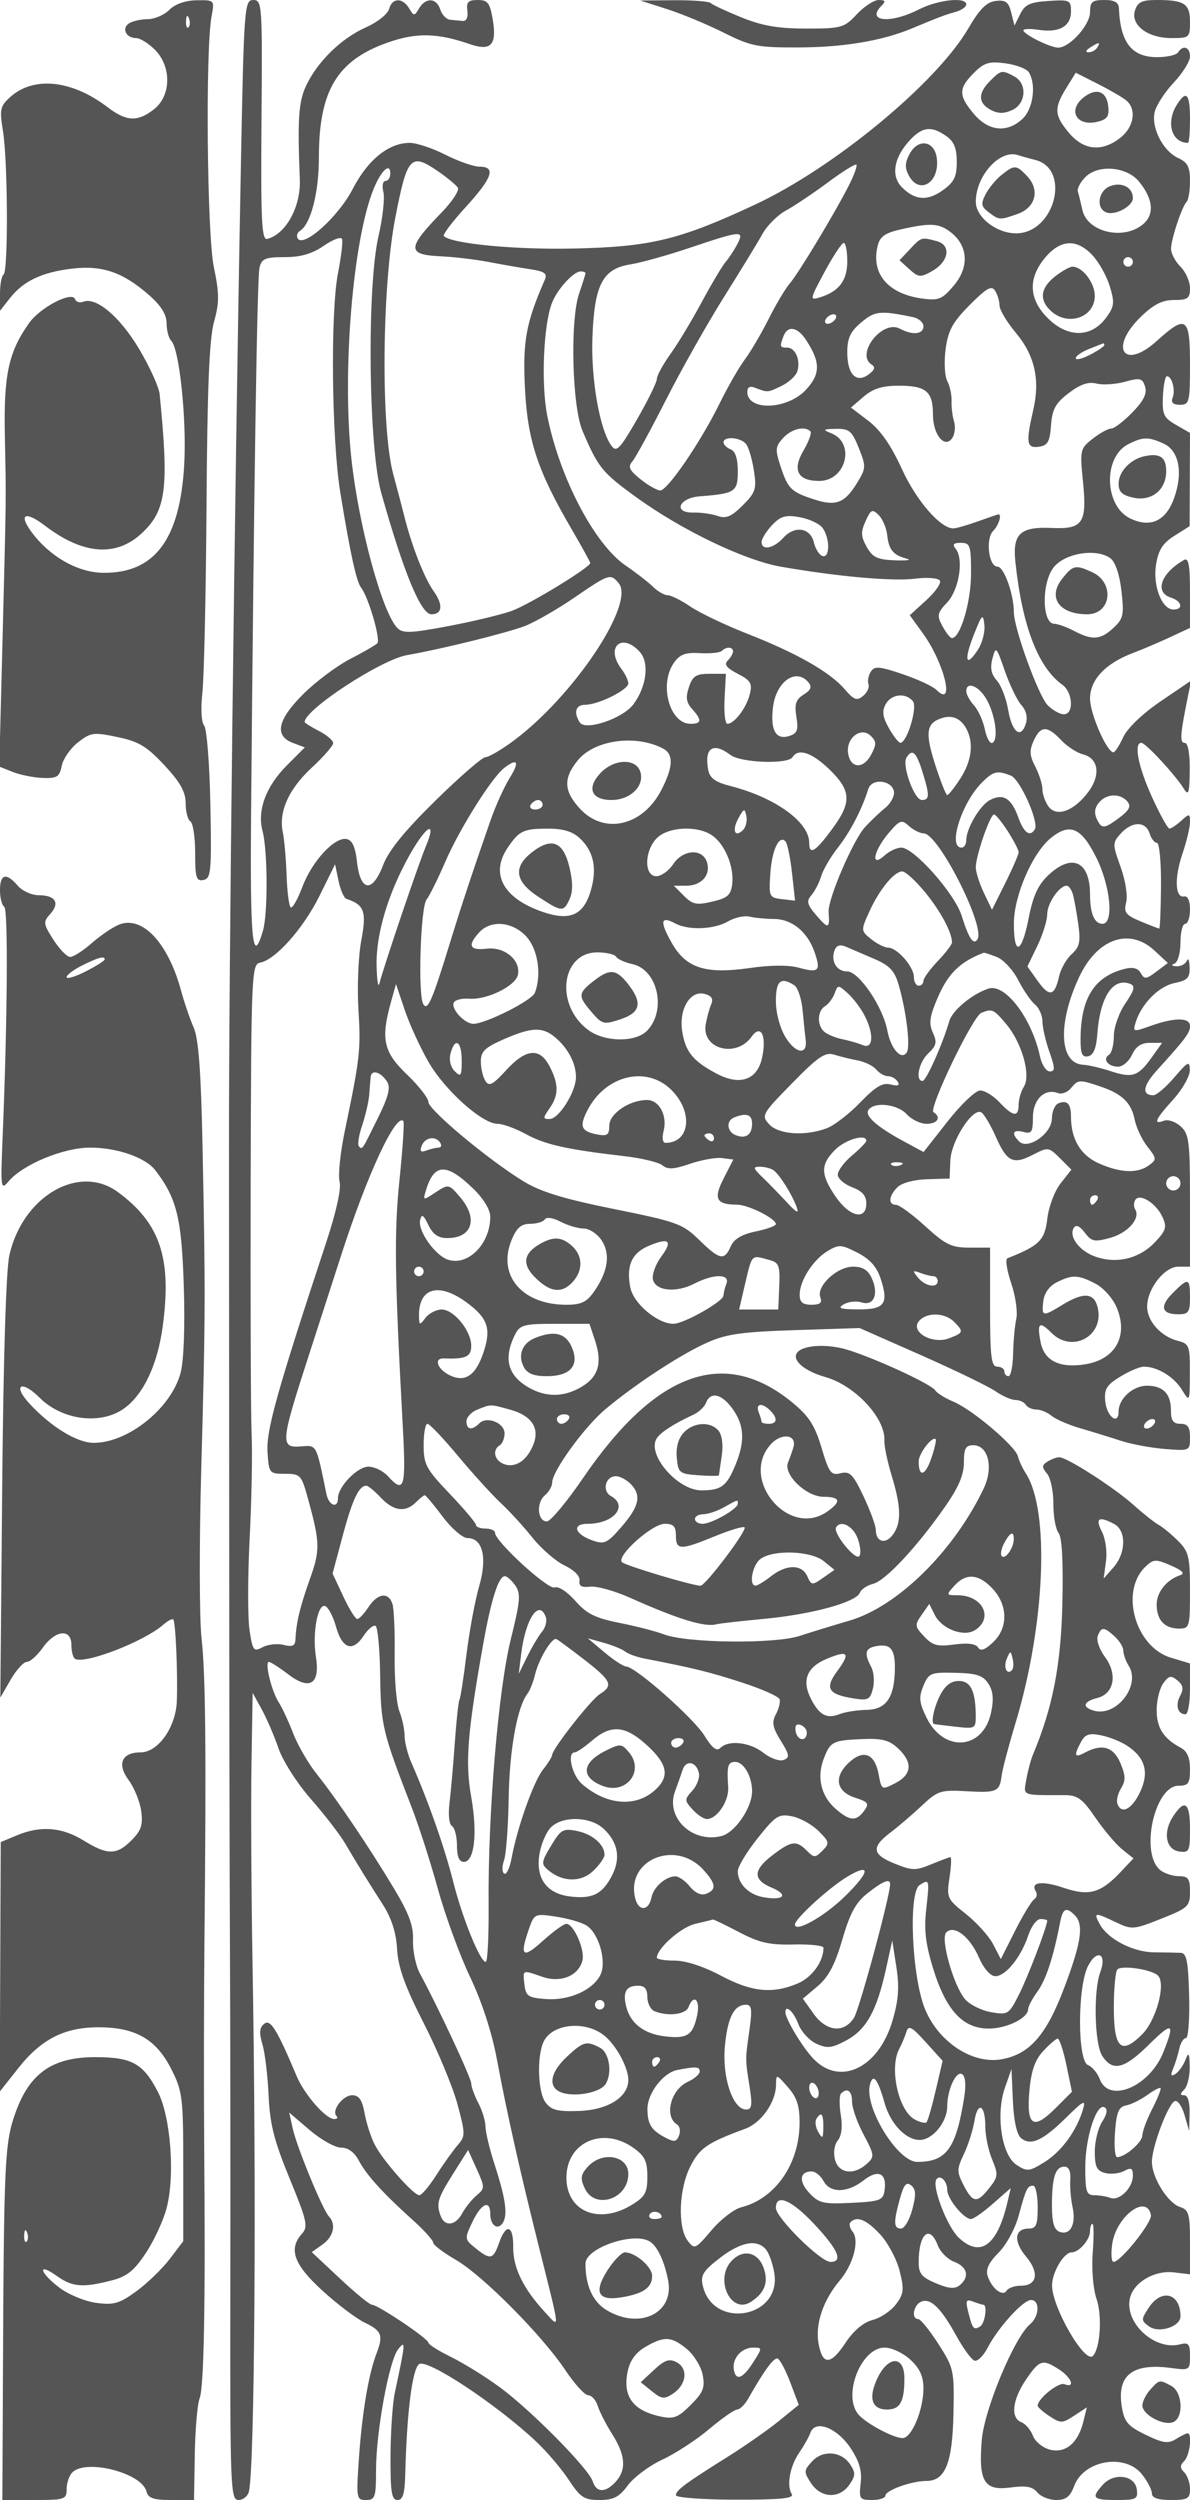 <svg xmlns="http://www.w3.org/2000/svg" version="1.0" width="250" height="525" viewBox="0 0 250 525" preserveAspectRatio="xMidYMid meet">
<g transform="translate(0,525) scale(0.01,-0.01)" fill="#555555" stroke="none">
<path d="M3558 52294 c-106 -107 -309 -195 -450 -196 -142 0 -320 -40 -396 -88 -163 -104 -64 -310 148 -310 82 0 260 -110 395 -245 351 -352 343 -964 -18 -1248 -345 -271 -579 -261 -974 40 -754 575 -1555 659 -2048 215 -213 -192 -227 -259 -153 -712 103 -631 113 -2952 13 -3015 -41 -26 -75 -208 -75 -404 l0 -358 209 266 c284 361 673 545 1309 620 632 74 1066 -76 1614 -557 253 -222 368 -407 368 -592 0 -149 44 -314 98 -368 171 -171 326 -1658 272 -2603 -90 -1573 -623 -2281 -1706 -2268 -532 7 -1118 340 -1498 852 -285 384 -137 455 281 136 796 -607 1492 -661 2033 -156 512 477 571 941 374 2918 -15 150 -209 577 -431 950 -403 676 -900 1098 -1172 993 -76 -29 -154 -6 -173 52 -59 178 -730 -168 -965 -498 -433 -608 -537 -1088 -511 -2368 28 -1418 31 -1142 -51 -4375 l-66 -2574 282 -112 c156 -62 439 -118 630 -126 301 -11 354 23 400 254 29 147 183 369 341 493 268 209 328 217 829 112 447 -93 617 -195 987 -592 335 -360 446 -559 446 -799 0 -176 45 -347 100 -381 55 -34 100 -332 100 -663 0 -520 24 -597 175 -567 159 32 172 175 145 1578 -16 849 -75 1598 -131 1665 -60 72 -74 359 -36 704 35 321 74 2091 86 3933 16 2446 58 3482 157 3839 114 413 113 593 -3 1150 -144 686 -179 4569 -48 5267 64 344 64 344 -315 338 -237 -4 -452 -79 -572 -200z m402 -367 c-33 -33 -56 26 -52 131 5 117 28 141 60 61 29 -72 26 -159 -8 -192z"/>
<path d="M5059 48925 c-133 -6899 -254 -16929 -248 -20525 1 -907 3 -4440 4 -7850 1 -3410 8 -7460 16 -9000 8 -1540 12 -4769 8 -7175 -6 -4121 4 -4375 171 -4375 97 0 195 79 219 175 122 509 161 6300 75 11175 -25 1430 -34 3275 -21 4100 l25 1500 192 -350 c105 -192 264 -561 352 -819 89 -260 392 -734 679 -1061 286 -325 609 -744 719 -931 276 -468 460 -767 784 -1271 192 -298 287 -593 308 -950 24 -389 163 -777 561 -1557 292 -572 610 -1337 708 -1700 168 -629 168 -671 2 -861 -95 -110 -296 -391 -445 -625 -149 -234 -310 -425 -358 -425 -124 0 -773 736 -941 1069 -78 155 -173 450 -210 656 -51 280 -117 375 -260 375 -197 0 -441 -324 -329 -437 35 -35 13 -63 -49 -63 -176 0 -625 513 -788 900 -420 995 -553 1208 -685 1098 -97 -80 -106 -191 -35 -428 53 -176 111 -659 130 -1074 27 -605 115 -951 442 -1746 362 -880 392 -1010 262 -1154 -293 -323 -179 -647 424 -1197 313 -287 718 -593 900 -679 347 -165 385 -267 240 -640 -165 -427 -300 -1225 -367 -2155 -63 -895 -58 -925 145 -925 192 0 211 56 211 625 0 805 275 2309 466 2543 160 197 157 154 -72 -918 -47 -220 -87 -816 -90 -1325 -3 -757 23 -925 146 -925 113 0 153 131 163 525 34 1328 150 2240 295 2330 178 110 1627 -849 2450 -1622 225 -211 535 -574 689 -808 245 -372 325 -425 647 -425 296 0 414 61 597 309 126 170 451 412 724 539 272 126 715 414 983 641 268 226 534 411 589 411 56 0 161 104 233 230 333 589 537 866 616 840 48 -15 168 -240 266 -500 l179 -472 -415 -337 c-229 -186 -709 -522 -1066 -746 -910 -570 -1100 -711 -1100 -815 0 -50 564 -92 1254 -93 964 -1 1237 27 1178 121 -111 179 -36 584 162 871 95 138 200 324 232 414 101 281 559 105 843 -323 186 -282 243 -478 212 -737 -38 -330 -22 -353 239 -353 154 0 280 41 280 90 0 112 550 310 863 310 396 0 547 376 568 1418 18 905 8 952 -316 1458 -185 288 -376 524 -425 524 -154 0 -98 303 68 367 198 76 413 -137 742 -735 142 -257 310 -485 373 -506 63 -21 186 99 273 266 221 428 748 1008 914 1008 190 0 177 -344 -18 -507 -332 -275 -965 -1794 -1017 -2439 -70 -868 52 -1067 606 -991 322 44 459 19 560 -102 73 -89 253 -161 399 -161 204 0 293 70 379 299 204 541 1071 686 1424 238 114 -145 207 -325 207 -400 0 -93 129 -137 400 -137 351 0 400 28 400 230 0 126 -54 284 -120 350 -93 93 -93 147 0 240 117 117 172 580 69 580 -29 0 -139 -55 -247 -122 -160 -100 -272 -84 -634 92 -375 182 -448 268 -500 586 -108 666 222 925 1038 816 383 -52 394 -45 394 249 0 256 -31 294 -207 248 -538 -140 -1183 460 -1052 979 82 329 516 579 920 532 l339 -40 0 673 c0 593 -25 681 -207 739 -258 82 -592 616 -593 948 0 321 344 1231 484 1278 59 20 150 -114 202 -296 l96 -332 9 375 c6 230 -37 375 -111 375 -93 0 -93 27 0 120 66 66 117 280 114 475 -6 302 -20 323 -93 140 -48 -118 -143 -249 -211 -291 -91 -56 -103 -25 -44 115 44 105 102 292 129 416 26 124 89 225 140 225 50 0 80 401 67 892 -19 724 -53 894 -178 899 -85 4 -335 8 -555 10 -445 3 -977 278 -1146 594 -133 248 -106 251 340 38 336 -160 372 -157 953 74 566 225 604 260 604 566 0 275 -37 327 -231 327 -127 0 -302 56 -390 125 -436 342 -127 1775 382 1775 206 0 239 48 239 346 0 240 -59 379 -192 450 -365 195 -508 419 -508 792 0 206 63 459 139 564 118 161 164 170 298 59 120 -100 134 -179 56 -324 -106 -198 -51 -387 113 -387 52 0 94 240 94 534 l0 534 -400 120 c-751 225 -1078 1396 -535 1912 170 161 214 163 535 24 233 -101 300 -168 200 -201 -289 -95 -500 -356 -500 -618 0 -326 167 -505 470 -505 221 0 230 32 230 795 0 715 -25 821 -249 1045 -137 137 -322 290 -412 340 -90 50 -327 238 -526 417 -409 366 -1402 1004 -1560 1001 -56 0 -168 -42 -247 -92 -121 -77 -122 -116 -8 -254 74 -89 134 -374 132 -632 -1 -259 47 -533 109 -611 73 -92 100 -603 80 -1488 -30 -1292 -203 -2179 -619 -3171 -46 -110 -108 -344 -139 -521 -59 -349 -116 -326 808 -327 269 0 372 -75 646 -476 180 -262 433 -560 562 -664 l236 -187 -281 -298 c-411 -433 -657 -500 -1186 -321 -451 154 -706 121 -585 -74 36 -57 20 -133 -35 -168 -55 -35 -235 -332 -400 -659 l-300 -596 -160 310 c-88 170 -345 456 -572 636 -397 315 -410 341 -347 761 36 238 45 434 21 434 -24 0 -205 -68 -403 -150 -323 -135 -401 -134 -762 11 -483 193 -505 346 -96 656 169 128 467 383 662 567 331 310 394 331 935 300 638 -37 699 -10 740 332 16 129 145 616 286 1084 626 2062 729 4470 224 5254 -72 112 -148 275 -168 361 -49 212 -957 983 -1352 1148 -176 74 -349 181 -385 238 -79 129 -1246 669 -1839 852 -440 136 -964 102 -1071 -70 -96 -157 167 -377 598 -500 629 -178 1269 -867 1243 -1337 -6 -108 63 -440 154 -739 201 -657 206 -996 19 -1242 -154 -204 -353 -144 -353 106 0 88 -116 404 -257 703 -222 468 -289 536 -482 488 -201 -51 -243 5 -402 536 -142 475 -266 665 -615 951 -1425 1169 -2865 649 -4391 -1583 -344 -504 -688 -916 -764 -916 -197 0 -228 393 -44 546 85 71 155 191 155 268 0 240 682 1179 1125 1548 637 531 1564 1138 2120 1388 410 185 725 230 1854 267 l1360 44 1296 -572 c712 -315 1414 -655 1560 -756 146 -101 335 -183 420 -183 84 0 181 -45 215 -100 34 -55 134 -100 223 -100 89 0 232 -60 319 -132 87 -73 361 -191 608 -263 248 -72 630 -190 850 -262 220 -72 636 -149 925 -172 520 -41 525 -39 525 244 0 218 -47 285 -200 285 -152 0 -200 67 -200 280 0 351 -164 520 -505 520 -295 0 -595 -273 -595 -541 0 -299 -248 -111 -280 212 -26 256 25 341 311 517 189 117 414 212 501 212 282 0 627 -209 797 -483 165 -267 166 -266 168 347 3 574 -13 618 -250 678 -355 89 -647 412 -647 718 0 376 363 840 657 840 l243 0 0 1385 c0 1248 -19 1401 -196 1562 -108 97 -266 151 -350 118 -237 -90 -186 25 196 448 193 213 348 489 346 612 -3 203 -35 189 -325 -150 -176 -206 -375 -375 -440 -375 -248 0 -222 195 69 517 615 679 700 793 700 937 0 182 -323 183 -828 2 -368 -131 -377 -129 -311 80 122 387 483 752 814 820 271 55 324 110 317 330 -4 145 -30 208 -58 139 -28 -69 -126 -121 -217 -117 -104 5 -120 27 -42 58 70 29 125 223 125 442 0 216 45 392 100 392 55 0 100 135 100 300 0 184 -47 290 -123 275 -191 -39 -208 390 -35 898 87 254 158 552 158 660 0 185 -12 188 -183 32 -100 -91 -213 -165 -249 -165 -36 0 -201 299 -367 664 -290 639 -387 1136 -222 1136 88 0 706 -666 890 -960 101 -161 120 -101 125 385 4 358 -36 575 -105 575 -108 0 -96 168 68 979 l67 329 -637 -433 c-378 -256 -698 -562 -787 -751 -82 -176 -175 -321 -207 -322 -137 -5 -493 808 -493 1128 0 398 327 742 912 961 186 70 529 216 763 325 l425 198 0 749 c0 570 -30 732 -125 678 -488 -278 -628 -679 -275 -791 232 -74 269 -250 53 -250 -245 0 -439 502 -365 949 49 303 142 447 385 600 l319 201 4 980 4 979 -294 169 c-259 149 -291 219 -275 595 11 234 48 426 83 426 106 1 184 -288 122 -449 -40 -104 7 -150 153 -150 198 0 211 52 211 850 0 997 -77 1051 -699 489 -692 -625 -1009 -148 -336 506 271 263 452 355 700 355 291 0 335 33 335 250 0 138 -90 340 -200 450 -110 110 -199 279 -198 375 1 205 230 890 329 990 38 37 69 234 69 436 0 292 -50 390 -245 479 -324 147 -577 646 -495 975 36 141 217 418 402 615 186 197 338 442 338 544 0 199 -148 250 -250 86 -34 -55 -232 -100 -440 -100 -534 0 -772 304 -803 1025 -5 126 -91 175 -307 175 -255 0 -300 -38 -300 -255 0 -270 -427 -745 -670 -745 -167 0 -730 280 -730 364 0 32 146 36 325 9 429 -65 675 76 675 386 0 238 -26 250 -473 221 -384 -24 -495 -75 -593 -274 l-121 -243 -69 274 c-55 222 -117 268 -325 243 -192 -22 -339 -169 -578 -580 -669 -1146 -2824 -2925 -4477 -3696 -1593 -743 -2192 -888 -3814 -923 -1232 -27 -2565 101 -2726 262 -28 28 181 303 463 612 559 611 638 845 288 845 -124 1 -446 113 -717 250 -271 138 -608 250 -750 250 -444 -1 -882 -356 -1200 -972 -297 -576 -1030 -1236 -1153 -1036 -32 52 -12 123 45 158 229 141 400 802 400 1544 0 1402 382 2039 1447 2413 603 212 1036 203 1728 -35 440 -152 567 -15 477 518 -60 351 -105 410 -317 410 -199 0 -241 -44 -216 -225 18 -134 -20 -221 -94 -215 -69 6 -189 17 -268 25 -79 8 -172 105 -207 215 -78 247 -304 259 -445 25 -100 -167 -110 -167 -210 0 -138 231 -359 223 -421 -15 -28 -105 -247 -278 -487 -385 -514 -228 -1008 -709 -1251 -1214 -163 -340 -188 -709 -137 -1975 24 -578 -295 -1158 -687 -1253 -115 -27 -134 393 -118 2492 19 2435 13 2525 -173 2525 -186 0 -196 -133 -262 -3575z m17991 2575 c-34 -55 -115 -99 -181 -98 -71 0 -59 40 31 98 192 124 227 124 150 0z m-1437 -517 c162 -257 93 -769 -132 -979 -323 -302 -715 -262 -1022 104 -325 385 -325 535 -1 859 218 218 320 249 664 203 224 -30 445 -114 491 -187z m2048 -592 c222 -185 163 -558 -124 -784 -386 -303 -768 -267 -1078 101 -311 370 -321 518 -59 942 l200 323 461 -234 c254 -128 524 -285 600 -348z m-3783 -747 c164 -115 222 -256 222 -543 0 -316 -55 -427 -300 -601 -317 -226 -580 -206 -849 64 -225 224 -183 582 108 928 289 344 491 382 819 152z m1868 -502 c763 -191 412 -1542 -400 -1542 -413 0 -846 339 -846 662 0 546 505 1106 884 981 74 -24 237 -70 362 -101z m-12511 -262 c173 -121 346 -265 383 -320 38 -55 -116 -291 -342 -524 -732 -754 -733 -887 -7 -919 265 -12 706 -64 981 -116 275 -53 673 -122 883 -154 313 -48 370 -90 310 -228 -393 -900 -464 -1289 -415 -2269 56 -1105 264 -1736 983 -2967 214 -368 389 -685 389 -706 0 -92 -1285 -875 -1650 -1006 -220 -79 -820 -223 -1334 -320 -792 -149 -955 -155 -1069 -38 -317 324 -808 2127 -963 3537 -202 1844 30 4641 474 5704 156 374 342 538 342 302 0 -86 -46 -156 -102 -156 -57 0 -76 -103 -44 -232 32 -128 -14 -544 -102 -925 -247 -1063 -211 -4441 57 -5393 472 -1676 833 -2550 1053 -2550 233 0 252 199 48 486 -196 275 -460 948 -614 1564 -41 165 -146 565 -234 890 -264 978 -239 3952 46 5407 252 1286 321 1356 927 933z m8608 -254 c-290 -577 -1058 -1852 -1249 -2076 -95 -110 -296 -447 -447 -750 -152 -302 -376 -685 -500 -850 -123 -165 -360 -578 -527 -918 -395 -806 -1095 -1832 -1249 -1832 -66 1 -253 106 -414 235 -237 190 -270 262 -172 375 66 77 384 659 706 1293 322 634 872 1609 1222 2165 350 557 714 1153 809 1325 95 172 314 390 488 485 174 95 569 359 878 588 309 230 580 399 603 376 23 -22 -44 -210 -148 -416z m6083 64 c305 -372 333 -700 78 -907 -415 -336 -1165 -153 -1265 309 -31 142 -73 314 -94 382 -21 69 57 214 174 323 274 254 857 198 1107 -107z m-3953 -1067 c366 -284 393 -729 68 -1116 -246 -292 -319 -323 -663 -277 -726 98 -1086 525 -938 1114 47 189 158 266 485 339 628 141 801 131 1048 -60z m-12872 -857 c-162 -826 -134 -3498 49 -4616 210 -1283 337 -1862 435 -1989 157 -202 418 -1099 341 -1172 -42 -40 -301 -189 -576 -331 -275 -143 -714 -471 -975 -730 -545 -541 -619 -878 -223 -1029 l252 -95 -378 -378 c-439 -439 -626 -945 -511 -1376 109 -406 115 -1731 10 -2093 -222 -761 -274 -227 -249 2568 58 6757 126 11139 175 11350 46 194 117 225 529 225 338 0 576 69 823 239 191 132 363 196 383 142 20 -54 -18 -376 -85 -715z m8390 609 c-64 -124 -175 -292 -246 -375 -71 -82 -299 -465 -506 -850 -207 -385 -503 -876 -658 -1090 -154 -215 -281 -447 -281 -516 0 -70 -187 -451 -416 -849 -364 -630 -433 -701 -539 -555 -246 336 -432 1396 -399 2276 41 1106 214 1439 795 1531 225 36 791 194 1259 352 1079 362 1141 367 991 76z m2309 -360 c0 -407 -175 -638 -576 -760 -218 -67 -214 -47 100 536 179 333 360 606 401 607 41 1 75 -171 75 -383z m5155 120 c135 -146 298 -440 362 -654 103 -342 93 -420 -85 -660 -307 -412 -795 -418 -1208 -14 -413 403 -435 846 -65 1285 323 384 666 399 996 43z m845 -135 c0 -55 -45 -100 -100 -100 -55 0 -100 45 -100 100 0 55 45 100 100 100 55 0 100 -45 100 -100z m-11500 -237 c0 -21 -60 -212 -133 -425 -194 -564 -149 -2373 71 -2888 329 -769 408 -868 1108 -1377 961 -700 2292 -1341 3066 -1475 1181 -206 2335 -309 2806 -251 262 33 494 15 527 -40 34 -53 -95 -239 -286 -412 l-346 -315 273 -377 c456 -630 686 -1588 286 -1190 -76 75 -397 224 -713 331 -492 166 -587 173 -665 50 -51 -79 -73 -197 -49 -262 24 -64 -27 -175 -112 -246 -132 -109 -192 -87 -389 142 -310 360 -1007 757 -2039 1161 -464 182 -1003 439 -1198 571 -194 132 -410 240 -480 240 -70 0 -207 79 -305 175 -98 96 -358 298 -578 448 -658 450 -1394 1860 -1649 3158 -129 661 -78 1888 99 2352 110 290 453 667 606 667 55 0 100 -17 100 -37z m8698 -679 c1 -91 155 -349 343 -573 397 -475 512 -983 367 -1615 -160 -693 -142 -815 117 -778 186 26 230 104 255 449 25 340 94 466 372 678 242 185 412 243 583 200 133 -34 403 -16 600 38 317 88 365 76 421 -102 46 -145 -28 -296 -266 -541 -181 -187 -382 -340 -446 -340 -64 0 -240 -96 -389 -214 -264 -208 -270 -236 -203 -902 87 -870 -2 -1001 -661 -971 -656 30 -821 -124 -760 -707 142 -1347 474 -2216 988 -2587 222 -160 245 -619 31 -619 -82 0 -234 84 -338 188 -196 196 -712 1616 -713 1962 -1 375 -208 950 -342 950 -187 0 -257 585 -91 752 114 113 188 351 109 346 -14 0 -205 -66 -425 -145 -220 -79 -453 -146 -517 -149 -270 -10 -783 581 -1091 1257 -222 487 -446 808 -696 999 l-369 281 267 229 c198 170 391 230 742 230 570 0 714 -122 714 -608 0 -426 252 -726 409 -486 51 79 67 234 34 344 -34 110 -57 305 -52 433 4 127 -36 315 -91 416 -54 102 -69 402 -34 668 53 394 146 565 506 928 355 357 460 416 533 300 51 -80 93 -219 93 -311z m-1823 -242 c124 -25 225 -112 225 -194 0 -170 -229 -193 -496 -50 -368 197 -941 -540 -589 -757 80 -50 60 -112 -67 -205 -262 -191 -448 3 -448 467 0 296 64 433 293 626 288 242 395 253 1082 113z m-1625 -42 c-34 -55 -107 -100 -162 -100 -55 0 -72 45 -38 100 34 55 107 100 162 100 55 0 72 -45 38 -100z m-616 -440 c305 -465 305 -714 -1 -1044 -392 -423 -1233 -453 -1233 -45 0 103 56 129 175 82 255 -99 251 -99 548 45 150 73 298 209 327 303 74 231 -40 499 -211 499 -157 0 -163 20 -78 242 88 229 292 194 473 -82z m6266 -107 c0 -27 -135 -118 -300 -203 -165 -85 -300 -118 -300 -72 0 46 124 132 275 192 151 60 286 114 300 119 14 6 25 -10 25 -36z m-6175 -1811 c32 -32 -33 -213 -144 -402 -243 -411 -125 -640 329 -640 563 0 767 794 256 1000 -192 78 -181 88 98 94 277 5 334 -43 478 -403 156 -390 154 -423 -41 -740 -258 -417 -439 -486 -891 -341 -487 157 -556 224 -709 688 -119 360 -114 422 49 602 175 193 455 262 575 142z m-1351 -267 c54 -69 128 -319 164 -556 60 -388 37 -460 -235 -732 -238 -237 -349 -284 -527 -222 -124 43 -352 75 -506 71 -435 -12 -313 307 131 341 745 58 799 93 799 528 0 264 -51 421 -150 459 -82 31 -150 98 -150 147 0 134 361 107 474 -36z m8770 10 c323 -147 413 -600 226 -1135 -171 -489 -497 -644 -925 -438 -547 262 -574 1291 -42 1560 308 156 422 158 741 13z m-5805 -1923 c33 -308 127 -421 411 -494 110 -29 -1 -44 -247 -35 -371 14 -472 62 -595 283 -123 219 -127 313 -23 541 111 245 142 259 275 126 83 -83 163 -272 179 -421z m-1364 158 c163 -206 165 -650 3 -596 -67 22 -148 150 -179 283 -74 313 -405 363 -645 97 -203 -224 -454 -272 -454 -85 0 65 98 223 218 351 179 190 284 221 575 170 197 -34 413 -133 482 -220z m3125 -967 c0 -594 -225 -1353 -402 -1353 -35 0 -124 113 -198 250 -121 225 -111 276 98 498 251 267 354 913 179 1127 -75 93 -47 125 111 125 194 0 212 -54 212 -647z m2929 322 c103 -77 191 -339 231 -685 57 -501 40 -583 -167 -775 -272 -253 -442 -267 -829 -64 -158 82 -344 149 -414 149 -262 0 -272 859 -14 1186 237 301 903 406 1193 189z m-10331 -523 c353 -425 -949 -2374 -2211 -3309 -255 -189 -519 -343 -586 -343 -68 0 -542 -411 -1053 -913 -649 -637 -982 -1046 -1100 -1355 -225 -590 -478 -559 -548 68 -35 316 -100 458 -219 480 -251 48 -725 -464 -928 -1003 -98 -260 -208 -455 -244 -432 -37 22 -76 325 -88 673 -12 347 -48 756 -80 907 -89 431 124 905 611 1356 246 228 448 459 448 514 0 55 -135 170 -300 255 -165 85 -300 170 -300 187 0 261 1604 1310 2150 1405 747 132 2099 466 2483 614 210 82 677 350 1036 596 730 500 756 508 929 300z m7545 -1399 c-254 -387 -297 -221 -83 320 170 429 192 450 220 208 18 -148 -44 -386 -137 -528z m-7102 -43 c206 -227 143 -733 -137 -1104 -224 -298 -1008 -560 -1124 -377 -135 213 -86 371 117 371 273 0 903 313 903 449 0 62 -66 200 -147 307 -342 452 9 772 388 354z m1959 10 c0 -44 -50 -130 -111 -191 -82 -82 -27 -156 209 -278 275 -142 311 -203 253 -433 -71 -285 -324 -618 -469 -618 -49 0 -75 236 -60 525 l28 525 -342 0 c-285 0 -357 -46 -435 -281 -72 -215 -56 -322 67 -458 211 -233 202 -311 -34 -311 -440 0 -665 829 -348 1281 125 178 241 221 547 203 214 -12 421 8 459 47 94 94 236 87 236 -11z m6059 -1129 c101 -112 134 -255 92 -389 -105 -329 -290 -182 -372 295 -40 237 -147 513 -238 613 -117 130 -144 262 -91 461 70 266 82 254 261 -263 104 -298 260 -621 348 -717z m-4476 480 c79 -96 54 -162 -100 -258 -164 -103 -195 -198 -152 -467 46 -279 19 -348 -151 -402 -280 -89 -399 120 -341 602 65 542 484 837 744 525z m3736 -346 c189 -321 264 -853 131 -925 -50 -27 -122 98 -159 279 -37 181 -140 410 -229 508 -89 98 -162 231 -162 296 0 216 255 120 419 -158z m-1541 -50 c103 -126 -123 -876 -264 -874 -35 0 -143 138 -239 307 -131 230 -148 355 -71 499 117 219 421 255 574 68z m1125 -580 c158 -296 112 -675 -128 -1045 -124 -191 -247 -347 -275 -347 -27 1 -143 295 -258 654 -213 671 -182 861 158 967 210 65 389 -16 503 -229z m-2003 -546 c-165 -308 -437 -288 -483 35 -45 320 273 562 476 363 123 -121 124 -178 7 -398z m3992 309 c125 -132 330 -267 456 -298 329 -83 382 -427 121 -783 -299 -407 -671 -546 -841 -314 -70 96 -128 259 -128 361 0 102 -68 317 -150 476 -120 231 -127 342 -34 545 145 318 286 322 576 13z m-8367 -175 c232 -120 221 -389 -37 -884 -389 -746 -1192 -930 -1698 -388 -348 373 -361 643 -50 1024 349 426 1209 546 1785 248z m1419 -136 c221 -167 1210 -203 1306 -47 120 194 410 96 778 -261 450 -438 466 -679 79 -1214 -371 -511 -507 -598 -507 -323 0 438 -718 953 -1663 1194 -309 79 -425 163 -458 334 -88 464 100 593 465 317z m4032 -345 c157 -506 156 -602 -10 -602 -158 0 -422 728 -323 889 120 195 205 121 333 -287z m-8669 -141 c-116 -187 -294 -581 -397 -875 -398 -1143 -605 -1768 -857 -2586 -375 -1220 -469 -1436 -560 -1289 -116 188 -59 2039 69 2199 61 77 238 433 392 790 299 692 976 1770 1238 1972 283 218 329 135 115 -211z m10530 51 c193 -76 596 -978 503 -1128 -104 -169 -230 -76 -352 263 -143 395 -318 498 -594 350 -210 -113 -494 -597 -494 -842 0 -85 -45 -155 -100 -155 -295 0 0 939 431 1369 237 237 319 256 606 143z m-2457 -332 c18 -94 -66 -252 -188 -350 -121 -99 -311 -280 -421 -401 -252 -279 -781 -1512 -763 -1779 25 -356 -4 -366 -250 -81 -203 235 -221 305 -112 431 72 83 164 263 206 400 41 138 200 409 353 603 259 330 504 802 637 1229 72 230 492 189 538 -52z m4906 -213 c84 -102 38 -185 -200 -361 -251 -186 -326 -203 -396 -93 -120 189 -111 326 30 467 159 159 429 152 566 -13z m-12286 -67 c0 -55 -70 -100 -156 -100 -86 0 -128 45 -94 100 34 55 104 100 156 100 52 0 94 -45 94 -100z m4211 -529 c-173 -173 -239 -9 -98 245 115 210 132 215 167 48 21 -102 -10 -234 -69 -293z m5564 -32 c124 -194 225 -390 225 -436 0 -46 -126 -337 -280 -646 l-280 -563 -170 356 c-94 196 -170 437 -170 536 0 242 302 1115 384 1110 36 -3 167 -163 291 -357z m-1767 -41 c307 -4 1295 -1950 1128 -2221 -83 -135 -182 10 -332 490 -146 467 -1002 1433 -1269 1433 -93 0 -252 -74 -352 -165 -298 -270 -237 86 79 462 240 284 278 298 433 157 94 -85 235 -155 313 -156z m4742 2 c35 -110 105 -200 156 -200 50 0 89 -405 85 -900 -4 -495 -21 -900 -37 -900 -16 0 -193 68 -393 152 -314 131 -355 186 -302 399 35 140 -15 462 -117 744 -173 481 -173 505 5 702 235 259 521 261 603 3z m-15203 -272 c-165 -395 -892 -2543 -975 -2878 -27 -110 -54 60 -60 378 -14 663 245 1522 701 2330 349 617 568 729 334 170z m3233 169 c295 -275 370 -637 228 -1111 -154 -513 -445 -635 -1027 -429 -817 288 -1087 798 -712 1346 242 354 327 394 837 395 322 2 521 -58 674 -201z m2784 57 c268 -188 460 -654 419 -1015 -28 -236 -96 -298 -418 -373 -330 -78 -415 -61 -597 122 l-212 212 260 0 c323 0 521 225 436 495 -94 294 -506 268 -711 -45 -90 -137 -249 -250 -353 -250 -261 0 -253 535 12 800 240 240 857 269 1164 54z m8061 -450 c305 -604 382 -1404 136 -1404 -170 0 -261 216 -261 615 0 697 -377 874 -872 410 -219 -205 -324 -433 -416 -900 -147 -754 -312 -816 -312 -119 0 589 398 1499 790 1807 391 308 625 206 935 -409z m-6386 -336 l64 -582 -276 32 c-266 31 -276 51 -244 531 32 500 187 828 320 680 39 -43 100 -341 136 -661z m-9361 -544 c377 -126 427 -264 312 -874 -62 -330 -89 -982 -60 -1450 53 -846 34 -1013 -289 -2565 -93 -449 -141 -921 -107 -1050 39 -146 -69 -633 -284 -1285 -1027 -3109 -1259 -3937 -1230 -4390 29 -450 37 -460 368 -460 321 0 345 -26 476 -500 261 -947 265 -1100 46 -1710 -207 -580 -288 -917 -303 -1267 -5 -136 -63 -163 -248 -116 -132 33 -332 11 -444 -49 -187 -100 -208 -72 -273 364 -39 259 -38 1126 3 1925 41 799 59 1768 42 2153 -18 385 -27 2770 -21 5300 11 4402 20 4601 198 4634 324 60 910 719 1249 1404 l327 662 72 -347 c39 -191 114 -362 166 -379z m12159 136 c325 -398 563 -841 563 -1052 0 -43 -135 -220 -300 -392 -165 -173 -300 -360 -300 -415 0 -56 -45 -101 -100 -101 -55 0 -100 82 -100 181 0 217 -353 619 -543 619 -74 0 -234 80 -355 178 -217 176 -218 182 -40 575 211 466 523 847 693 847 67 0 283 -198 482 -440z m3101 -35 c28 -96 79 -379 114 -627 53 -377 30 -483 -138 -636 -112 -100 -231 -313 -266 -471 -91 -413 -203 -436 -448 -90 l-216 303 208 429 c114 237 208 536 208 666 0 229 253 601 409 601 43 0 100 -79 129 -175z m-6278 -524 c377 -1 704 -268 852 -694 139 -397 91 -445 -330 -329 -211 59 -592 57 -1020 -5 -945 -136 -1351 -5 -1653 532 -253 450 -231 567 76 403 281 -150 817 -129 1115 45 138 80 340 124 450 97 110 -26 339 -48 510 -49z m-5205 -366 c245 -264 328 -803 182 -1184 -62 -162 -1034 -651 -1292 -651 -179 0 -462 298 -416 437 21 62 169 103 329 90 374 -29 979 270 1024 506 59 305 -282 589 -655 545 -362 -42 -412 63 -162 339 244 270 699 232 990 -82z m13198 -296 l282 -262 -242 -182 c-213 -161 -252 -164 -327 -30 -58 103 -165 132 -336 89 -643 -161 -928 -618 -929 -1486 -1 -298 34 -376 159 -350 112 22 171 166 193 469 58 778 328 1191 689 1052 113 -43 93 -126 -100 -411 -135 -198 -242 -502 -242 -686 0 -182 -46 -358 -102 -393 -143 -89 -20 -249 192 -249 98 0 229 113 292 250 79 173 193 250 373 250 l259 0 -220 -308 c-282 -396 -404 -437 -861 -286 -206 68 -465 128 -576 134 -504 26 -542 868 -84 1845 378 805 1053 1042 1580 554z m-5892 -173 c328 -141 432 -250 518 -546 161 -554 251 -1291 172 -1418 -111 -180 -337 71 -409 455 -94 502 -597 1243 -843 1243 -225 0 -353 216 -264 448 39 100 116 123 236 71 99 -43 364 -157 590 -253z m-5416 42 c32 -51 185 -121 342 -155 534 -117 721 -974 306 -1399 -241 -248 -890 -240 -1235 16 -704 520 -574 1630 192 1630 186 0 364 -42 395 -92z m7994 -4 c139 -53 341 -270 450 -482 108 -212 267 -444 354 -516 86 -72 157 -232 157 -356 0 -124 66 -411 146 -637 122 -347 123 -413 8 -413 -76 0 -170 146 -208 325 -171 792 -729 1526 -1077 1415 -339 -108 -761 -457 -826 -683 -134 -470 -485 -1257 -561 -1257 -161 0 -78 396 122 582 170 159 186 231 94 432 -88 194 -69 338 101 733 218 509 472 757 969 946 11 4 133 -36 271 -89z m-4254 -593 c75 -47 154 -283 176 -523 23 -241 52 -523 65 -627 41 -325 -211 -291 -423 57 -119 195 -202 507 -203 757 0 429 101 517 385 336z m-7679 -1619 c344 -593 1126 -1292 1445 -1292 111 0 381 -98 600 -218 404 -220 859 -322 2062 -461 365 -42 727 -129 805 -194 109 -91 241 -83 578 33 240 82 543 137 673 120 l237 -30 -202 -395 c-221 -431 -160 -551 281 -553 237 -2 815 -292 815 -409 0 -36 -191 -105 -425 -154 -293 -61 -456 -159 -524 -314 -134 -305 -231 -285 -663 137 -346 338 -464 381 -1792 649 -1068 216 -1542 362 -1908 587 -740 455 -1988 1498 -1988 1661 0 79 -202 338 -450 576 -492 471 -553 740 -340 1508 l109 392 186 -551 c102 -303 328 -794 501 -1092z m9154 988 c205 -395 187 -721 -35 -628 -96 41 -287 96 -425 124 -137 28 -306 95 -375 150 -164 130 -160 443 8 544 72 44 163 165 202 269 68 184 73 184 277 0 115 -104 271 -310 348 -459z m-3218 232 c-39 -89 -91 -280 -116 -425 -89 -518 639 -713 963 -258 194 271 319 32 224 -430 -98 -479 -466 -609 -965 -342 -490 262 -646 454 -715 879 -76 466 165 872 469 792 147 -38 189 -102 140 -216z m6196 -417 c332 -393 524 -1074 372 -1316 -61 -97 -110 -267 -110 -378 0 -268 -116 -254 -400 49 -129 138 -313 250 -408 250 -96 0 -402 -291 -681 -646 l-508 -646 -376 202 c-585 312 -863 551 -785 676 113 184 612 131 808 -86 100 -110 287 -200 415 -200 233 0 316 138 147 243 -112 69 825 2016 1005 2088 228 91 258 77 521 -236z m-9478 -277 c273 -228 440 -546 440 -836 -1 -312 -359 -882 -554 -882 -143 0 -143 21 -2 222 196 280 197 509 3 883 -207 402 -495 377 -913 -79 -282 -308 -359 -348 -437 -225 -52 82 -95 264 -95 405 -2 211 83 294 473 466 592 259 818 269 1085 46z m-1960 -489 c0 -327 -18 -354 -147 -225 -88 88 -123 238 -88 372 92 352 235 262 235 -147z m8322 1 c149 -29 324 -114 387 -191 64 -76 175 -139 247 -139 73 0 164 -52 204 -116 49 -79 3 -98 -149 -58 -169 44 -317 -44 -640 -379 -232 -240 -548 -483 -703 -541 -453 -170 -1015 -131 -1210 85 -167 184 -149 217 484 862 548 559 695 659 883 599 124 -39 347 -94 497 -122z m-9887 -450 c74 -116 24 -313 -189 -744 -348 -708 -332 -683 -406 -609 -33 33 -2 231 69 441 70 210 136 495 147 632 10 138 24 310 31 383 16 167 216 108 348 -103z m5973 -172 c461 -462 388 -1108 -127 -1108 -60 0 -76 105 -39 252 81 325 -93 648 -350 648 -369 0 -792 -288 -792 -539 0 -195 -41 -225 -251 -185 -342 65 -384 167 -206 511 381 737 1243 943 1765 421z m9002 78 c463 -156 656 -341 728 -699 33 -167 154 -422 268 -567 196 -249 197 -270 31 -392 -238 -174 -595 -161 -1050 40 -384 169 -587 508 -587 980 0 270 -77 354 -260 284 -77 -29 -140 -172 -141 -318 0 -317 -503 -670 -689 -484 -170 170 -131 257 90 199 173 -45 200 -3 200 306 0 377 248 617 527 510 77 -30 199 15 269 100 154 185 179 187 614 41z m-2191 -1055 c236 -534 365 -596 785 -379 314 162 329 160 563 -74 l241 -241 -226 -288 c-127 -161 -250 -489 -280 -743 -52 -451 -169 -567 -838 -830 -48 -18 -12 -253 79 -521 91 -268 140 -606 108 -750 -32 -144 -62 -474 -67 -733 -5 -260 -49 -472 -97 -472 -48 0 -87 45 -87 100 0 55 -67 100 -150 100 -125 0 -150 206 -150 1250 l0 1250 -435 0 c-375 0 -502 61 -925 448 -269 246 -546 449 -615 450 -171 3 -157 184 29 370 89 90 351 160 625 168 l471 14 15 378 c17 413 474 1122 653 1011 57 -36 193 -264 301 -508z m-5119 275 c0 -236 -128 -328 -341 -246 -189 73 -210 303 -34 374 254 102 375 61 375 -128z m-7406 -1171 c-116 -1129 -105 -1994 69 -5210 69 -1272 29 -1403 -313 -1025 -100 110 -283 200 -408 200 -235 0 -642 -421 -642 -663 0 -225 -193 -155 -242 88 -219 1065 -199 1027 -539 1000 -431 -35 -422 85 137 1814 251 776 573 1771 715 2211 540 1675 1141 2971 1303 2809 23 -23 -13 -574 -80 -1224z m6606 859 c0 -58 -45 -78 -100 -44 -55 34 -100 82 -100 106 0 24 45 44 100 44 55 0 100 -48 100 -106z m-5750 -94 c34 -55 18 -100 -36 -100 -54 0 -169 -28 -257 -61 -117 -45 -143 -18 -97 100 69 180 295 215 390 61z m8950 44 c0 -32 -135 -171 -300 -309 -165 -139 -300 -320 -300 -403 0 -82 135 -200 300 -263 213 -80 300 -179 300 -341 0 -365 -354 -285 -646 145 -318 467 -319 671 -9 982 217 216 655 342 655 189z m719 -512 c-72 -29 -159 -26 -192 8 -33 33 26 56 131 52 117 -5 141 -28 61 -60z m-8974 -497 c213 -206 355 -441 355 -585 0 -568 -461 -1039 -885 -905 -272 87 -641 607 -589 831 32 139 67 119 173 -101 95 -197 208 -275 397 -275 529 0 656 412 267 864 -234 273 -240 274 -509 98 -272 -179 -273 -178 -201 55 171 558 431 563 992 18z m6307 388 c128 -91 389 -508 485 -773 53 -146 -2 -120 -205 100 -153 165 -383 401 -511 525 -204 197 -210 225 -52 223 100 0 227 -34 283 -75z m8548 -273 c0 -82 -67 -150 -150 -150 -82 0 -150 68 -150 150 0 83 68 150 150 150 83 0 150 -67 150 -150z m-1750 -350 c-34 -55 -82 -100 -106 -100 -24 0 -44 45 -44 100 0 55 48 100 106 100 58 0 78 -45 44 -100z m1372 -358 c97 -213 75 -284 -165 -535 -326 -340 -795 -453 -1241 -298 -341 119 -570 423 -456 607 45 73 124 38 229 -101 143 -189 203 -201 535 -110 371 103 641 409 525 597 -34 54 -33 143 1 198 93 150 439 -67 572 -358z m-12159 -241 c118 -1 288 -113 378 -251 188 -287 133 -652 -162 -1075 -154 -220 -271 -275 -581 -275 -934 0 -1458 623 -1148 1365 105 253 201 335 389 335 137 0 275 42 307 93 33 54 172 34 331 -49 150 -79 369 -143 486 -143z m1626 -594 c-114 -155 -192 -367 -173 -470 47 -247 484 -294 872 -93 405 209 753 208 673 -2 -34 -87 -61 -198 -61 -246 0 -125 -832 -596 -1053 -596 -335 0 -842 428 -906 766 -87 459 31 721 392 873 427 179 507 107 256 -232z m4612 -459 c174 -528 85 -649 -473 -645 -377 2 -441 25 -301 106 97 57 266 75 376 40 255 -81 363 177 212 507 -80 176 -191 244 -395 244 -337 0 -775 -412 -686 -645 44 -114 -5 -155 -187 -155 -184 0 -247 53 -247 210 0 294 278 730 583 916 239 144 288 142 630 -32 261 -134 405 -294 488 -546z m-2330 390 c193 -52 218 -120 200 -548 l-21 -490 -411 0 -411 0 99 425 c182 772 137 722 544 613z m-7271 -238 c0 -55 -45 -100 -100 -100 -55 0 -100 45 -100 100 0 55 45 100 100 100 55 0 100 -45 100 -100z m10708 -100 c51 0 92 -45 92 -100 0 -159 -263 -116 -413 69 -121 148 -115 160 46 100 101 -38 225 -69 275 -69z m3405 -157 c172 -89 366 -308 449 -507 245 -587 -25 -1078 -650 -1184 -542 -92 -871 67 -949 456 -82 414 -30 459 229 200 437 -437 1117 -57 967 541 -76 305 -295 320 -736 51 -421 -257 -442 -253 -405 73 20 171 125 319 282 398 327 165 449 161 813 -28z m-13208 -396 c430 -318 511 -533 372 -987 -162 -527 -385 -698 -714 -548 -269 123 -363 370 -138 361 460 -17 575 35 575 264 0 316 -364 763 -621 763 -114 0 -267 -79 -340 -175 -123 -163 -133 -160 -136 42 -9 592 417 711 1002 280z m10238 -404 c208 -209 201 -231 -106 -348 -351 -133 -819 135 -631 362 157 189 541 182 737 -14z m-7541 -398 c155 -471 70 -760 -288 -971 -373 -220 -753 -221 -1124 -2 -428 253 -516 611 -269 1103 101 202 186 225 838 225 l725 0 118 -355z m2891 -1435 c247 -346 262 -685 53 -1185 -183 -438 -295 -521 -706 -523 -502 -3 -1155 751 -945 1090 78 126 369 314 766 496 117 53 239 168 272 254 94 244 332 188 560 -132z m-4669 -15 c440 -122 615 -380 486 -718 -127 -335 -366 -504 -605 -429 -215 69 -275 297 -105 402 55 34 100 146 100 249 0 221 -372 369 -530 211 -155 -155 -270 -137 -270 43 0 84 101 194 225 244 294 118 267 118 699 -2z m5456 -15 c163 -163 151 -280 -30 -280 -82 0 -150 19 -150 42 0 23 -27 113 -61 200 -71 186 70 209 241 38z m-4230 -180 c-34 -55 -104 -100 -156 -100 -52 0 -94 45 -94 100 0 55 70 100 156 100 86 0 128 -45 94 -100z m12300 -100 c-34 -55 -107 -100 -162 -100 -55 0 -72 45 -38 100 34 55 107 100 162 100 55 0 72 -45 38 -100z m-14628 -675 c310 -371 712 -814 895 -985 183 -170 485 -500 670 -732 185 -232 489 -495 675 -584 201 -96 328 -224 313 -318 -18 -113 44 -148 225 -126 138 16 520 -91 850 -239 995 -445 1561 -618 1800 -551 55 16 515 68 1023 116 1001 96 1916 348 1993 549 27 70 151 153 276 184 259 65 921 773 1508 1614 288 412 400 674 400 935 0 294 37 362 198 362 315 0 428 -469 218 -908 -629 -1319 -1809 -2480 -2820 -2775 -328 -96 -798 -240 -1046 -321 -527 -173 -2371 -152 -2850 32 -165 63 -586 172 -935 241 -511 102 -691 192 -929 463 -169 192 -355 313 -435 282 -138 -53 -1251 967 -1251 1147 0 49 -90 89 -200 89 -110 0 -200 34 -200 75 0 42 -247 335 -550 653 -499 523 -550 618 -550 1024 0 247 36 448 80 448 44 0 333 -304 642 -675z m7047 186 c-25 -88 -77 -234 -114 -324 -104 -251 383 -720 747 -720 355 0 379 -99 76 -311 -813 -570 -1857 692 -1177 1422 223 239 544 193 468 -67z m2894 -241 c-127 -368 -263 -400 -263 -60 0 166 285 538 357 466 19 -19 -24 -201 -94 -406z m-6320 -527 c238 -238 191 -470 -180 -900 -307 -354 -364 -381 -617 -292 -378 134 -438 349 -98 349 545 0 858 375 487 583 -194 108 -116 417 105 417 80 0 216 -71 303 -157z m-5243 -293 c267 -284 517 -318 736 -100 82 83 167 150 188 150 21 0 191 -202 376 -450 185 -247 420 -450 521 -450 321 0 420 -408 245 -1013 -86 -295 -205 -939 -266 -1430 -60 -491 -127 -920 -148 -954 -21 -35 -65 -443 -98 -908 -32 -465 -83 -1032 -111 -1261 -30 -240 -8 -444 52 -481 58 -36 105 -220 105 -409 0 -234 46 -344 145 -344 223 0 290 603 154 1369 -128 719 -79 1339 248 3181 170 959 326 1450 459 1450 46 0 144 -88 220 -196 118 -169 105 -323 -94 -1125 -263 -1061 -482 -3664 -467 -5554 6 -674 -21 -1225 -60 -1225 -119 0 -491 917 -688 1700 -174 694 -522 1683 -872 2478 -80 181 -145 437 -145 569 0 132 -50 367 -111 521 -61 155 -105 683 -98 1173 7 490 -14 974 -46 1075 -82 259 -311 229 -504 -66 -90 -137 -196 -250 -235 -250 -40 0 -172 215 -295 477 l-224 478 213 795 c203 759 341 1050 495 1050 38 0 176 -112 305 -250z m7500 -128 c0 -110 -548 -422 -740 -422 -88 0 -160 45 -160 100 0 55 79 101 175 101 96 1 288 64 425 141 318 176 300 171 300 80z m7907 -426 c258 -138 251 -608 -14 -910 l-207 -236 49 363 c28 207 -10 476 -87 625 -145 280 -63 330 259 158z m-9207 -246 c0 -307 97 -308 821 -10 314 129 594 212 621 185 59 -60 -821 -1225 -925 -1225 -170 0 -1575 421 -1650 494 -127 126 631 806 898 806 184 0 235 -54 235 -250z m3827 -81 c52 -155 63 -312 24 -350 -89 -89 -556 492 -486 606 104 168 370 21 462 -256z m3271 6 c-2 -182 -177 -430 -251 -356 -35 35 -13 158 48 272 127 236 206 269 203 84z m-3994 -458 l227 -184 -240 -168 c-230 -161 -245 -159 -331 33 -114 255 -436 255 -760 2 -137 -108 -284 -197 -325 -198 -149 -4 -71 429 100 559 264 200 1060 174 1329 -44z m3551 -582 c323 -349 326 -824 6 -1125 -172 -161 -261 -191 -314 -106 -48 78 -220 99 -496 62 -354 -49 -458 -22 -636 168 -198 211 -202 241 -52 454 l160 229 116 -232 c146 -293 606 -468 841 -320 404 254 165 735 -365 735 -240 0 -241 5 -65 200 247 272 512 251 805 -65z m-13797 -793 c132 -471 352 -544 582 -193 93 141 206 234 251 206 46 -28 89 -504 96 -1058 15 -1031 47 -1166 660 -2747 150 -385 398 -1158 553 -1719 154 -560 459 -1393 677 -1850 248 -522 458 -1166 563 -1731 206 -1105 479 -2324 873 -3900 471 -1882 459 -1754 123 -1391 -444 481 -660 926 -654 1351 6 463 -150 511 -297 90 -123 -351 -183 -365 -497 -110 -231 187 -232 195 -63 550 187 392 375 475 375 166 0 -242 160 -352 265 -183 105 170 57 507 -173 1219 -106 325 -192 685 -193 800 0 114 -67 337 -150 494 -82 158 -149 343 -149 411 0 114 -693 1598 -1075 2303 -90 165 -156 480 -148 700 12 308 -81 560 -405 1100 -517 861 -1197 1868 -1621 2400 -176 220 -397 603 -492 850 -96 248 -232 541 -303 651 -152 236 -301 849 -207 849 35 0 219 -118 408 -262 452 -345 672 -204 580 369 -78 489 36 1119 193 1066 65 -21 168 -215 228 -431z m4406 207 c32 -83 -2 -224 -75 -312 -73 -88 -213 -324 -312 -524 l-179 -363 52 422 c89 728 370 1153 514 777z m11953 -414 c101 -92 183 -227 183 -302 0 -75 51 -218 114 -318 254 -407 -251 -1065 -722 -942 -266 70 -240 193 56 268 358 89 436 496 166 862 -117 157 -185 356 -152 442 75 196 129 195 355 -10z m-11146 -485 c573 -443 620 -545 334 -724 -192 -120 -1005 -1156 -1005 -1281 0 -35 -87 -174 -193 -308 -200 -255 -541 -1215 -660 -1861 -38 -206 -107 -351 -154 -322 -47 29 -49 153 -5 275 45 121 89 715 99 1319 17 1013 180 1912 398 2190 48 62 118 240 156 397 78 326 356 787 449 744 35 -16 296 -209 581 -429z m864 167 c63 -51 250 -118 415 -149 989 -190 1377 -285 2046 -504 411 -133 763 -290 782 -348 19 -58 -15 -199 -77 -314 -91 -170 -72 -276 101 -556 186 -300 194 -354 59 -406 -85 -32 -275 35 -422 150 -286 226 -733 276 -906 103 -77 -77 -173 -2 -334 259 -229 369 -1448 1446 -1643 1451 -59 1 -263 135 -456 297 l-350 295 335 -94 c184 -51 386 -134 450 -184z m5665 -323 c0 -630 -172 -893 -591 -901 -197 -4 -449 -43 -559 -86 -278 -110 -432 -31 -609 310 -203 393 -95 671 329 848 450 188 503 126 219 -258 -266 -361 -194 -486 331 -572 318 -51 359 -31 419 206 36 145 20 349 -37 454 -146 274 -127 385 73 429 318 71 425 -38 425 -430z m2459 -68 c-109 -110 -184 64 -106 245 74 171 80 171 121 -4 24 -100 17 -209 -15 -241z m-496 -282 c101 -153 117 -323 59 -602 -164 -790 -993 -858 -1357 -112 -155 317 -166 426 -66 666 112 271 152 287 671 275 446 -10 580 -54 693 -227z m-3813 -1027 c0 -196 -195 -180 -233 20 -24 121 11 170 98 141 74 -24 135 -97 135 -161z m-3408 -223 c447 -393 529 -649 292 -913 -400 -444 -1063 -421 -1609 57 -210 183 -318 662 -150 662 41 0 206 113 366 250 384 330 678 315 1101 -56z m10132 -51 c388 -253 474 -562 275 -981 -172 -362 -394 -473 -475 -237 -24 69 12 215 80 325 98 160 94 265 -16 525 -147 344 -384 414 -745 221 -220 -118 -239 -69 -84 221 88 163 172 192 420 142 171 -34 416 -131 545 -216z m-9324 57 c-34 -55 -104 -100 -156 -100 -52 0 -94 45 -94 100 0 55 70 100 156 100 86 0 128 -45 94 -100z m4518 -117 c312 -293 292 -547 -57 -728 -289 -149 -290 -148 -353 188 -82 436 -321 527 -628 238 -320 -300 -264 -604 135 -733 277 -89 300 -124 189 -275 -166 -227 -300 -218 -598 41 -303 263 -400 658 -254 1042 142 373 186 396 811 423 419 18 568 -21 755 -196z m-4184 -524 c18 -96 -45 -261 -141 -366 -166 -184 -165 -203 7 -393 100 -110 235 -200 300 -200 214 0 467 378 448 667 -30 450 -7 533 148 533 180 0 354 -306 354 -618 -1 -345 -359 -868 -643 -939 -616 -155 -1181 389 -975 939 54 148 126 350 159 451 71 220 295 171 343 -74z m2513 -1211 c230 -229 235 -258 82 -412 -153 -153 -177 -153 -329 0 -221 221 -323 208 -716 -91 -417 -318 -423 -517 -21 -686 360 -152 255 -275 -172 -201 -316 55 -541 283 -541 548 0 92 187 403 416 690 379 476 443 517 725 461 170 -34 420 -173 556 -309z m-4517 49 c304 -283 365 -620 177 -983 -203 -394 -414 -498 -887 -439 -489 62 -719 383 -637 889 32 199 135 445 228 548 233 257 836 249 1119 -15z m2095 -861 c268 -294 283 -420 59 -506 -104 -40 -230 16 -341 153 -96 119 -235 216 -309 214 -203 -5 -456 -229 -497 -441 -56 -289 -272 -302 -342 -20 -202 804 845 1243 1430 600z m2964 -570 c-431 -419 -1039 -759 -1039 -581 0 120 720 777 1100 1004 509 305 480 102 -61 -423z m961 269 c0 -249 -644 -2629 -760 -2810 -211 -329 -580 -290 -850 89 l-223 314 309 261 c229 193 365 450 520 981 161 555 283 778 532 974 321 253 472 314 472 191z m760 -516 c-51 -448 -17 -736 146 -1266 270 -872 624 -1253 1164 -1253 383 0 830 221 830 410 0 54 88 220 196 369 179 247 332 712 474 1446 58 302 128 337 310 155 193 -193 138 -572 -225 -1530 -372 -984 -721 -1384 -1303 -1493 -608 -114 -1323 347 -1614 1040 -281 667 -361 2463 -117 2618 204 130 208 116 139 -496z m-7142 -352 c268 -166 437 -778 290 -1051 -170 -318 -659 -531 -1139 -496 -374 27 -422 60 -451 305 -36 316 -49 310 375 162 384 -133 759 18 843 341 58 222 -183 772 -338 772 -54 0 -278 -163 -498 -362 -423 -382 -489 -323 -287 256 111 318 123 323 565 257 248 -37 536 -120 640 -184z m3209 -142 c425 -223 640 -272 1148 -259 344 8 625 -23 625 -69 0 -292 -242 -625 -546 -752 -531 -222 -967 -176 -1614 169 -359 191 -733 313 -964 313 -207 0 -376 28 -376 62 2 194 505 639 802 709 191 45 360 86 375 92 15 5 262 -114 550 -265z m6473 241 c0 -120 -412 -1198 -595 -1556 -211 -415 -232 -427 -587 -365 -202 36 -447 158 -544 272 -244 287 -522 1275 -395 1402 165 165 490 -82 683 -519 108 -245 244 -400 350 -400 216 0 540 402 690 856 62 189 178 344 256 344 78 0 142 -15 142 -34z m-3248 -2093 c-292 -1005 -1112 -1397 -1672 -798 -232 248 -580 830 -580 970 0 168 172 13 269 -243 61 -164 233 -353 381 -420 229 -105 324 -94 634 72 416 224 637 622 829 1496 l132 600 86 -556 c65 -423 47 -690 -79 -1121z m4365 1018 c-150 -399 -124 -1515 40 -1766 219 -334 458 -277 977 235 502 495 555 468 305 -159 -289 -720 -1138 -1080 -1334 -565 -49 130 -161 264 -247 297 -225 86 -224 1649 1 2083 187 362 401 258 258 -125z m1210 -78 c171 -171 -35 -936 -331 -1233 -444 -443 -596 -299 -596 564 0 397 34 757 75 798 93 94 724 -1 852 -129z m-10727 -452 c0 -132 71 -267 158 -300 285 -110 647 -64 706 89 111 290 253 153 181 -175 -90 -417 -208 -494 -678 -438 -440 53 -722 270 -811 625 -77 306 -2 438 250 438 138 0 194 -69 194 -239z m-900 -161 c0 -55 -45 -100 -100 -100 -55 0 -100 45 -100 100 0 55 45 100 100 100 55 0 100 -45 100 -100z m3045 -525 c-90 -633 -90 -609 3 -1200 61 -389 47 -475 -75 -475 -277 0 -503 673 -445 1320 56 610 192 880 444 880 120 0 133 -96 73 -525z m-3016 -151 c242 -219 471 -657 471 -902 0 -361 -427 -631 -1032 -652 -457 -16 -586 17 -708 180 -162 217 -184 982 -36 1281 193 390 919 442 1305 93z m6929 -1123 c-80 -342 -167 -643 -193 -669 -26 -27 -137 -1 -246 58 -345 185 -542 1082 -326 1486 51 96 117 254 148 352 46 149 111 115 408 -214 l354 -391 -145 -622z m2745 536 l117 -564 -349 -349 c-468 -467 -612 -368 -544 376 37 414 117 642 287 825 130 140 267 259 304 264 37 6 120 -243 185 -552z m-8553 63 c-34 -55 -82 -100 -106 -100 -24 0 -44 45 -44 100 0 55 48 100 106 100 58 0 78 -45 44 -100z m850 -202 c0 -56 -112 -153 -248 -215 -363 -166 -505 -726 -227 -898 57 -36 76 -139 41 -229 -53 -137 -100 -145 -290 -45 -294 155 -373 281 -374 601 -2 326 330 761 625 818 398 77 473 72 473 -32z m5557 -536 c-170 -1082 -373 -1362 -987 -1362 -413 0 -1117 1148 -994 1621 66 250 162 129 310 -391 136 -481 519 -836 818 -758 254 67 496 405 496 694 0 348 186 754 311 677 70 -43 87 -219 46 -481z m1193 -862 c203 -169 454 -56 944 426 375 369 422 391 357 174 -132 -447 -453 -885 -809 -1105 -322 -199 -364 -203 -587 -57 -314 206 -441 1062 -240 1629 l135 383 29 -666 c19 -420 82 -710 171 -784z m-4652 319 c-4 -863 -510 -1593 -1230 -1773 -148 -38 -428 -254 -621 -482 -338 -399 -356 -407 -499 -220 -215 282 -187 1088 56 1563 196 386 359 497 1152 789 338 124 642 557 647 919 3 234 4 234 250 -46 189 -214 246 -391 245 -750z m402 619 c0 -82 -45 -122 -100 -88 -55 34 -100 129 -100 212 0 82 45 122 100 88 55 -34 100 -129 100 -212z m7007 -324 c-114 -223 -207 -473 -207 -554 0 -146 -362 -460 -530 -460 -47 0 -67 236 -45 525 31 422 77 532 232 561 106 20 305 118 443 217 137 99 264 166 282 149 17 -18 -61 -215 -175 -438z m-6307 151 c0 -129 109 -440 243 -691 230 -434 233 -464 67 -615 -272 -247 -595 -202 -669 92 -37 145 -11 315 61 401 78 94 101 290 62 533 -34 211 -32 414 4 450 132 132 232 59 232 -170z m2800 -524 c0 -191 64 -501 143 -690 131 -314 127 -363 -57 -596 -260 -330 -347 -321 -541 54 -146 284 -146 337 5 655 90 190 189 501 220 689 70 431 230 352 230 -112z m2455 103 c-85 -130 -155 -413 -155 -629 0 -317 41 -402 216 -448 119 -31 299 -12 400 42 150 80 184 61 184 -98 0 -256 -285 -538 -471 -467 -80 31 -232 56 -337 56 -168 0 -192 75 -192 588 0 627 239 1362 408 1257 66 -41 47 -148 -53 -301z m-15990 -544 c149 0 281 -97 375 -275 160 -302 499 -676 1140 -1254 231 -208 420 -418 420 -466 0 -47 214 -210 475 -361 564 -326 1810 -1581 2303 -2319 193 -289 408 -525 479 -525 71 0 162 -101 201 -225 39 -124 177 -393 307 -598 277 -439 298 -742 70 -994 -214 -236 -406 -233 -482 7 -85 269 -1297 1496 -1953 1978 -302 222 -764 508 -1025 636 -261 127 -475 262 -475 300 0 82 -1061 796 -1185 796 -48 0 -352 249 -676 553 l-589 552 225 160 c233 165 292 424 135 590 -132 140 -675 1457 -760 1846 l-74 335 430 -368 c237 -202 533 -368 659 -368z m10132 425 c-3 -236 -18 -250 -105 -99 -57 96 -75 220 -42 275 104 167 150 112 147 -176z m-3987 -432 c236 -168 290 -280 290 -601 0 -338 -47 -423 -325 -593 -694 -424 -1375 -142 -1375 570 0 746 764 1084 1410 624z m-3298 -997 c-100 -85 -236 -254 -301 -375 -138 -258 -363 -289 -450 -63 -101 264 -70 371 258 892 l315 500 181 -400 c174 -387 174 -405 -3 -554z m12473 329 c-10 -151 12 -410 48 -575 79 -357 -50 -603 -273 -518 -117 45 -160 195 -160 557 0 589 72 811 262 811 92 0 135 -97 123 -275z m-5185 -25 c140 -261 503 -255 844 13 307 241 494 150 439 -215 -30 -204 -97 -229 -694 -258 -590 -30 -684 -8 -885 206 -229 243 -206 454 48 454 78 0 189 -90 248 -200z m2600 -187 c0 -188 347 -613 500 -613 51 0 260 146 463 325 l371 325 -70 -300 c-214 -910 -569 -1168 -1022 -742 -239 224 -564 1062 -473 1219 72 123 231 -24 231 -214z m-735 -414 c-58 -219 -165 -399 -236 -399 -156 0 -161 131 -22 632 82 295 135 357 236 274 100 -83 105 -197 22 -507z m2635 51 c0 -375 -32 -450 -189 -450 -299 0 -325 -268 -56 -587 285 -339 236 -613 -110 -613 -128 0 -262 -47 -298 -105 -83 -134 -316 49 -400 315 -42 131 30 283 231 483 162 163 350 506 422 775 156 575 183 632 306 632 52 0 94 -202 94 -450z m-4683 -368 c494 -530 601 -782 330 -782 -209 0 -1147 928 -1147 1134 0 310 332 167 817 -352z m7062 202 c29 -151 -635 -984 -785 -984 -45 0 -57 169 -28 375 84 583 725 1063 813 609z m-10279 -40 c0 -24 -70 -44 -156 -44 -86 0 -128 46 -93 102 57 92 249 48 249 -58z m4588 -363 c164 -175 349 -521 411 -768 99 -393 90 -481 -75 -702 -104 -139 -326 -288 -493 -331 -195 -51 -399 -223 -573 -486 -312 -472 -485 -468 -565 14 -65 399 104 890 447 1299 290 344 422 848 270 1031 -60 72 -79 160 -42 196 135 136 331 56 620 -253z m4469 -384 c-27 -347 7 -760 80 -975 122 -360 77 -1041 -78 -1197 -168 -167 -853 1015 -857 1478 -2 274 247 697 411 697 154 0 387 266 387 443 0 86 23 157 51 157 28 0 31 -271 6 -603z m-3256 151 c52 -138 209 -295 347 -347 277 -106 327 -314 116 -489 -102 -85 -227 -76 -500 39 -300 125 -364 203 -364 442 0 600 230 804 401 355z m-6041 75 c156 -104 301 -418 377 -815 131 -688 -607 -1039 -1297 -618 -288 175 -440 513 -440 974 0 332 1030 680 1360 459z m2433 -164 c64 -78 142 -299 174 -493 153 -947 -1292 -1198 -1504 -260 -48 213 12 308 358 575 446 342 784 404 972 178z m4565 -1159 c91 0 35 -392 -65 -454 -137 -85 -162 -56 -250 296 -63 250 -48 281 100 224 95 -36 192 -66 215 -66z m-6233 -925 c151 -124 302 -369 337 -546 52 -270 12 -371 -251 -633 -267 -267 -358 -302 -636 -242 -578 123 -796 421 -689 943 47 229 167 397 367 514 399 234 548 228 872 -36z m1410 -267 c-225 -356 -371 -418 -417 -178 -45 236 156 470 404 470 194 0 194 -5 13 -292z m3291 38 c198 -183 274 -351 274 -603 0 -451 -248 -1043 -437 -1043 -195 0 -776 312 -932 500 -334 403 60 1400 553 1400 148 0 390 -113 542 -254z m3128 -208 c262 -171 340 -396 107 -306 -124 48 -561 -305 -561 -452 0 -31 113 -131 250 -221 233 -152 268 -152 516 11 l267 175 -73 -298 c-110 -450 -374 -672 -701 -590 -150 37 -312 169 -359 292 -46 123 -156 251 -242 284 -233 90 -192 470 96 894 285 420 351 440 700 211z"/>
<path d="M20800 50800 c-258 -258 -254 -464 13 -607 154 -82 277 -84 450 -5 296 134 322 559 44 708 -258 139 -276 135 -507 -96z"/>
<path d="M22775 50462 c-358 -274 -161 -630 287 -518 202 51 245 116 219 334 -35 306 -247 383 -506 184z"/>
<path d="M19109 49267 c-99 -185 -103 -292 -16 -454 220 -411 648 -152 589 356 -43 376 -392 436 -573 98z"/>
<path d="M21037 48823 c-118 -95 -267 -278 -333 -406 -101 -197 -91 -255 63 -372 224 -170 231 -170 608 -39 381 133 477 500 207 791 -229 245 -272 247 -545 26z"/>
<path d="M23325 48592 c-253 -96 -308 -466 -83 -553 186 -71 558 130 558 302 0 222 -230 344 -475 251z"/>
<path d="M19116 47267 l-219 -233 208 -189 c191 -172 232 -175 477 -38 354 198 408 546 98 629 -326 87 -322 88 -564 -169z"/>
<path d="M22163 46693 c-308 -243 -336 -496 -80 -728 360 -325 917 -129 917 323 0 273 -260 612 -469 612 -57 0 -223 -93 -368 -207z"/>
<path d="M24050 42921 c-301 -63 -550 -324 -550 -579 0 -171 75 -242 307 -293 384 -85 693 163 693 556 0 293 -129 383 -450 316z"/>
<path d="M22313 40344 c-309 -393 -60 -744 527 -744 508 0 586 665 103 885 -352 160 -402 149 -630 -141z"/>
<path d="M12615 36266 c-296 -315 -194 -566 230 -566 398 0 701 296 607 593 -91 289 -554 274 -837 -27z"/>
<path d="M11169 34597 c-394 -310 -349 -609 140 -929 496 -325 532 -327 660 -43 69 154 66 368 -9 675 -130 532 -375 624 -791 297z"/>
<path d="M12463 31893 c-322 -254 -324 -311 -31 -651 218 -254 253 -263 600 -148 427 141 472 347 161 743 -250 317 -384 328 -730 56z"/>
<path d="M11350 26381 c-392 -223 -393 -477 -5 -803 267 -223 485 -222 690 5 217 240 210 546 -18 752 -212 192 -388 204 -667 46z"/>
<path d="M11239 24402 c-269 -109 -367 -363 -235 -609 74 -139 210 -193 487 -193 452 0 656 192 554 520 -117 374 -365 460 -806 282z"/>
<path d="M14358 22409 c-110 -121 -160 -311 -140 -525 30 -316 55 -336 457 -365 234 -17 427 -17 429 0 2 17 28 202 59 410 33 229 6 437 -67 525 -169 204 -533 182 -738 -45z"/>
<path d="M19753 16905 c-133 -257 -203 -593 -128 -611 14 -4 216 -28 450 -55 411 -47 425 -40 424 231 -3 517 -107 730 -358 730 -160 0 -285 -95 -388 -295z"/>
<path d="M12732 15739 c-514 -254 -541 -564 -66 -745 490 -186 878 312 550 705 -156 186 -185 188 -484 40z"/>
<path d="M11603 13782 c-238 -390 -243 -425 -77 -562 295 -245 678 -251 930 -15 134 127 244 281 244 343 0 215 -250 433 -572 500 -289 60 -343 32 -525 -266z"/>
<path d="M11911 9310 c-383 -358 -409 -682 -61 -769 299 -75 769 28 872 192 146 229 81 658 -115 763 -284 152 -354 134 -696 -186z"/>
<path d="M12350 7000 c-150 -166 -162 -244 -68 -450 211 -463 918 -234 918 296 0 388 -549 487 -850 154z"/>
<path d="M12763 4825 c-303 -474 -196 -658 326 -564 439 79 611 205 611 446 0 189 -352 493 -571 493 -69 0 -234 -169 -366 -375z"/>
<path d="M15362 5013 c-351 -388 -6 -1116 406 -856 296 187 382 410 276 713 -120 343 -440 410 -682 143z"/>
<path d="M13742 2734 l-281 -261 234 -189 c205 -166 259 -172 444 -50 284 187 324 525 79 657 -157 83 -249 53 -476 -157z"/>
<path d="M18434 2559 c-197 -414 -123 -659 202 -659 274 0 364 163 364 658 0 477 -338 478 -566 1z"/>
<path d="M14009 52310 c308 -98 844 -321 1191 -494 580 -290 711 -316 1591 -312 930 3 1741 139 2359 396 591 246 703 288 925 350 124 35 225 105 225 157 0 163 -594 100 -1000 -107 -599 -305 -1113 -253 -780 80 93 93 80 120 -60 120 -99 0 -306 -135 -460 -300 -265 -284 -322 -300 -1065 -300 -593 1 -926 58 -1362 236 -318 129 -607 264 -642 300 -35 35 -383 62 -773 59 l-708 -6 559 -179z"/>
<path d="M23844 52281 c-97 -306 266 -581 767 -581 376 0 389 12 389 339 0 384 -118 461 -701 461 -309 0 -399 -44 -455 -219z"/>
<path d="M24724 50301 c-235 -376 -111 -801 234 -801 23 0 42 225 42 500 0 535 -77 619 -276 301z"/>
<path d="M0 33806 c0 -162 40 -319 89 -349 84 -52 68 -2378 -34 -4838 -45 -1077 -39 -1122 124 -929 302 358 1153 710 1714 710 567 0 1164 -208 1370 -476 451 -588 553 -1004 598 -2428 27 -858 1 -1570 -67 -1826 -196 -741 -1101 -1470 -1825 -1470 -351 0 -903 338 -1354 829 -359 390 -163 499 216 120 421 -421 1119 -558 1623 -317 484 231 844 910 966 1825 190 1423 -55 2155 -941 2808 -818 604 -2001 -83 -2282 -1324 -69 -304 -127 -2169 -151 -4891 l-39 -4400 216 375 c119 206 272 375 340 375 68 0 220 135 337 300 266 374 600 405 600 56 0 -134 34 -265 76 -291 197 -122 1447 360 1850 713 96 85 193 136 214 113 49 -52 95 -1097 75 -1708 -18 -551 -392 -1083 -762 -1083 -395 0 -501 -244 -251 -581 119 -161 238 -455 265 -653 39 -290 -1 -409 -205 -613 -314 -314 -503 -314 -1012 0 -453 278 -900 312 -1395 105 l-339 -141 -11 -2621 -11 -2621 392 496 c487 616 982 863 1715 856 759 -8 1184 -257 1499 -881 235 -466 250 -591 250 -2054 l0 -1557 -285 -374 c-157 -206 -472 -511 -700 -677 -358 -260 -475 -294 -845 -244 -237 32 -585 176 -775 321 -417 318 -466 539 -55 246 329 -234 541 -253 1141 -100 335 85 481 201 730 575 172 257 369 682 438 943 181 679 89 1918 -181 2443 -309 601 -546 732 -1321 732 -895 0 -1377 -337 -1674 -1173 -225 -630 -242 -996 -262 -5652 l-11 -2475 675 0 c638 0 675 13 675 230 0 127 54 284 120 350 288 288 1454 -10 1556 -398 37 -144 147 -182 524 -182 l476 0 16 954 c9 525 54 1055 101 1178 93 243 124 1930 97 5268 -9 1183 -7 3140 5 4350 40 4004 24 5591 -61 6350 -46 413 -49 2010 -6 3550 88 3150 90 3710 27 6774 -32 1581 -83 2262 -187 2500 -79 179 -198 528 -265 776 -271 996 -806 1570 -1292 1387 -132 -50 -392 -225 -579 -389 -186 -164 -394 -296 -460 -294 -67 3 -225 166 -351 363 -213 334 -217 371 -65 540 208 230 109 393 -240 393 -149 0 -349 90 -443 200 -241 282 -373 249 -373 -94z m2200 -1454 c0 -26 -180 -140 -400 -252 -220 -112 -400 -166 -400 -120 0 46 146 157 325 245 343 171 475 206 475 127z m-1640 -26925 c-33 -33 -56 26 -52 131 5 117 28 141 60 61 29 -72 26 -159 -8 -192z"/>
<path d="M24640 25349 c-284 -284 -242 -449 116 -449 212 0 244 46 244 350 0 417 -33 426 -360 99z"/>
<path d="M24645 14356 c-219 -334 -155 -697 130 -738 208 -29 225 7 225 475 0 556 -110 638 -355 263z"/>
<path d="M24133 4038 c-163 -249 -163 -269 8 -393 206 -151 659 -5 659 213 0 485 -397 592 -667 180z"/>
<path d="M24165 2317 c-91 -100 -165 -250 -165 -333 0 -191 437 -430 643 -350 230 88 204 634 -36 762 -251 135 -248 135 -442 -79z"/>
<path d="M17057 807 c-172 -189 -173 -217 -18 -454 208 -317 594 -333 804 -33 131 188 134 251 19 425 -185 282 -580 312 -805 62z"/>
<path d="M23170 322 c-253 -279 -215 -322 287 -322 417 0 454 20 425 225 -42 297 -477 356 -712 97z"/>
</g>
</svg>